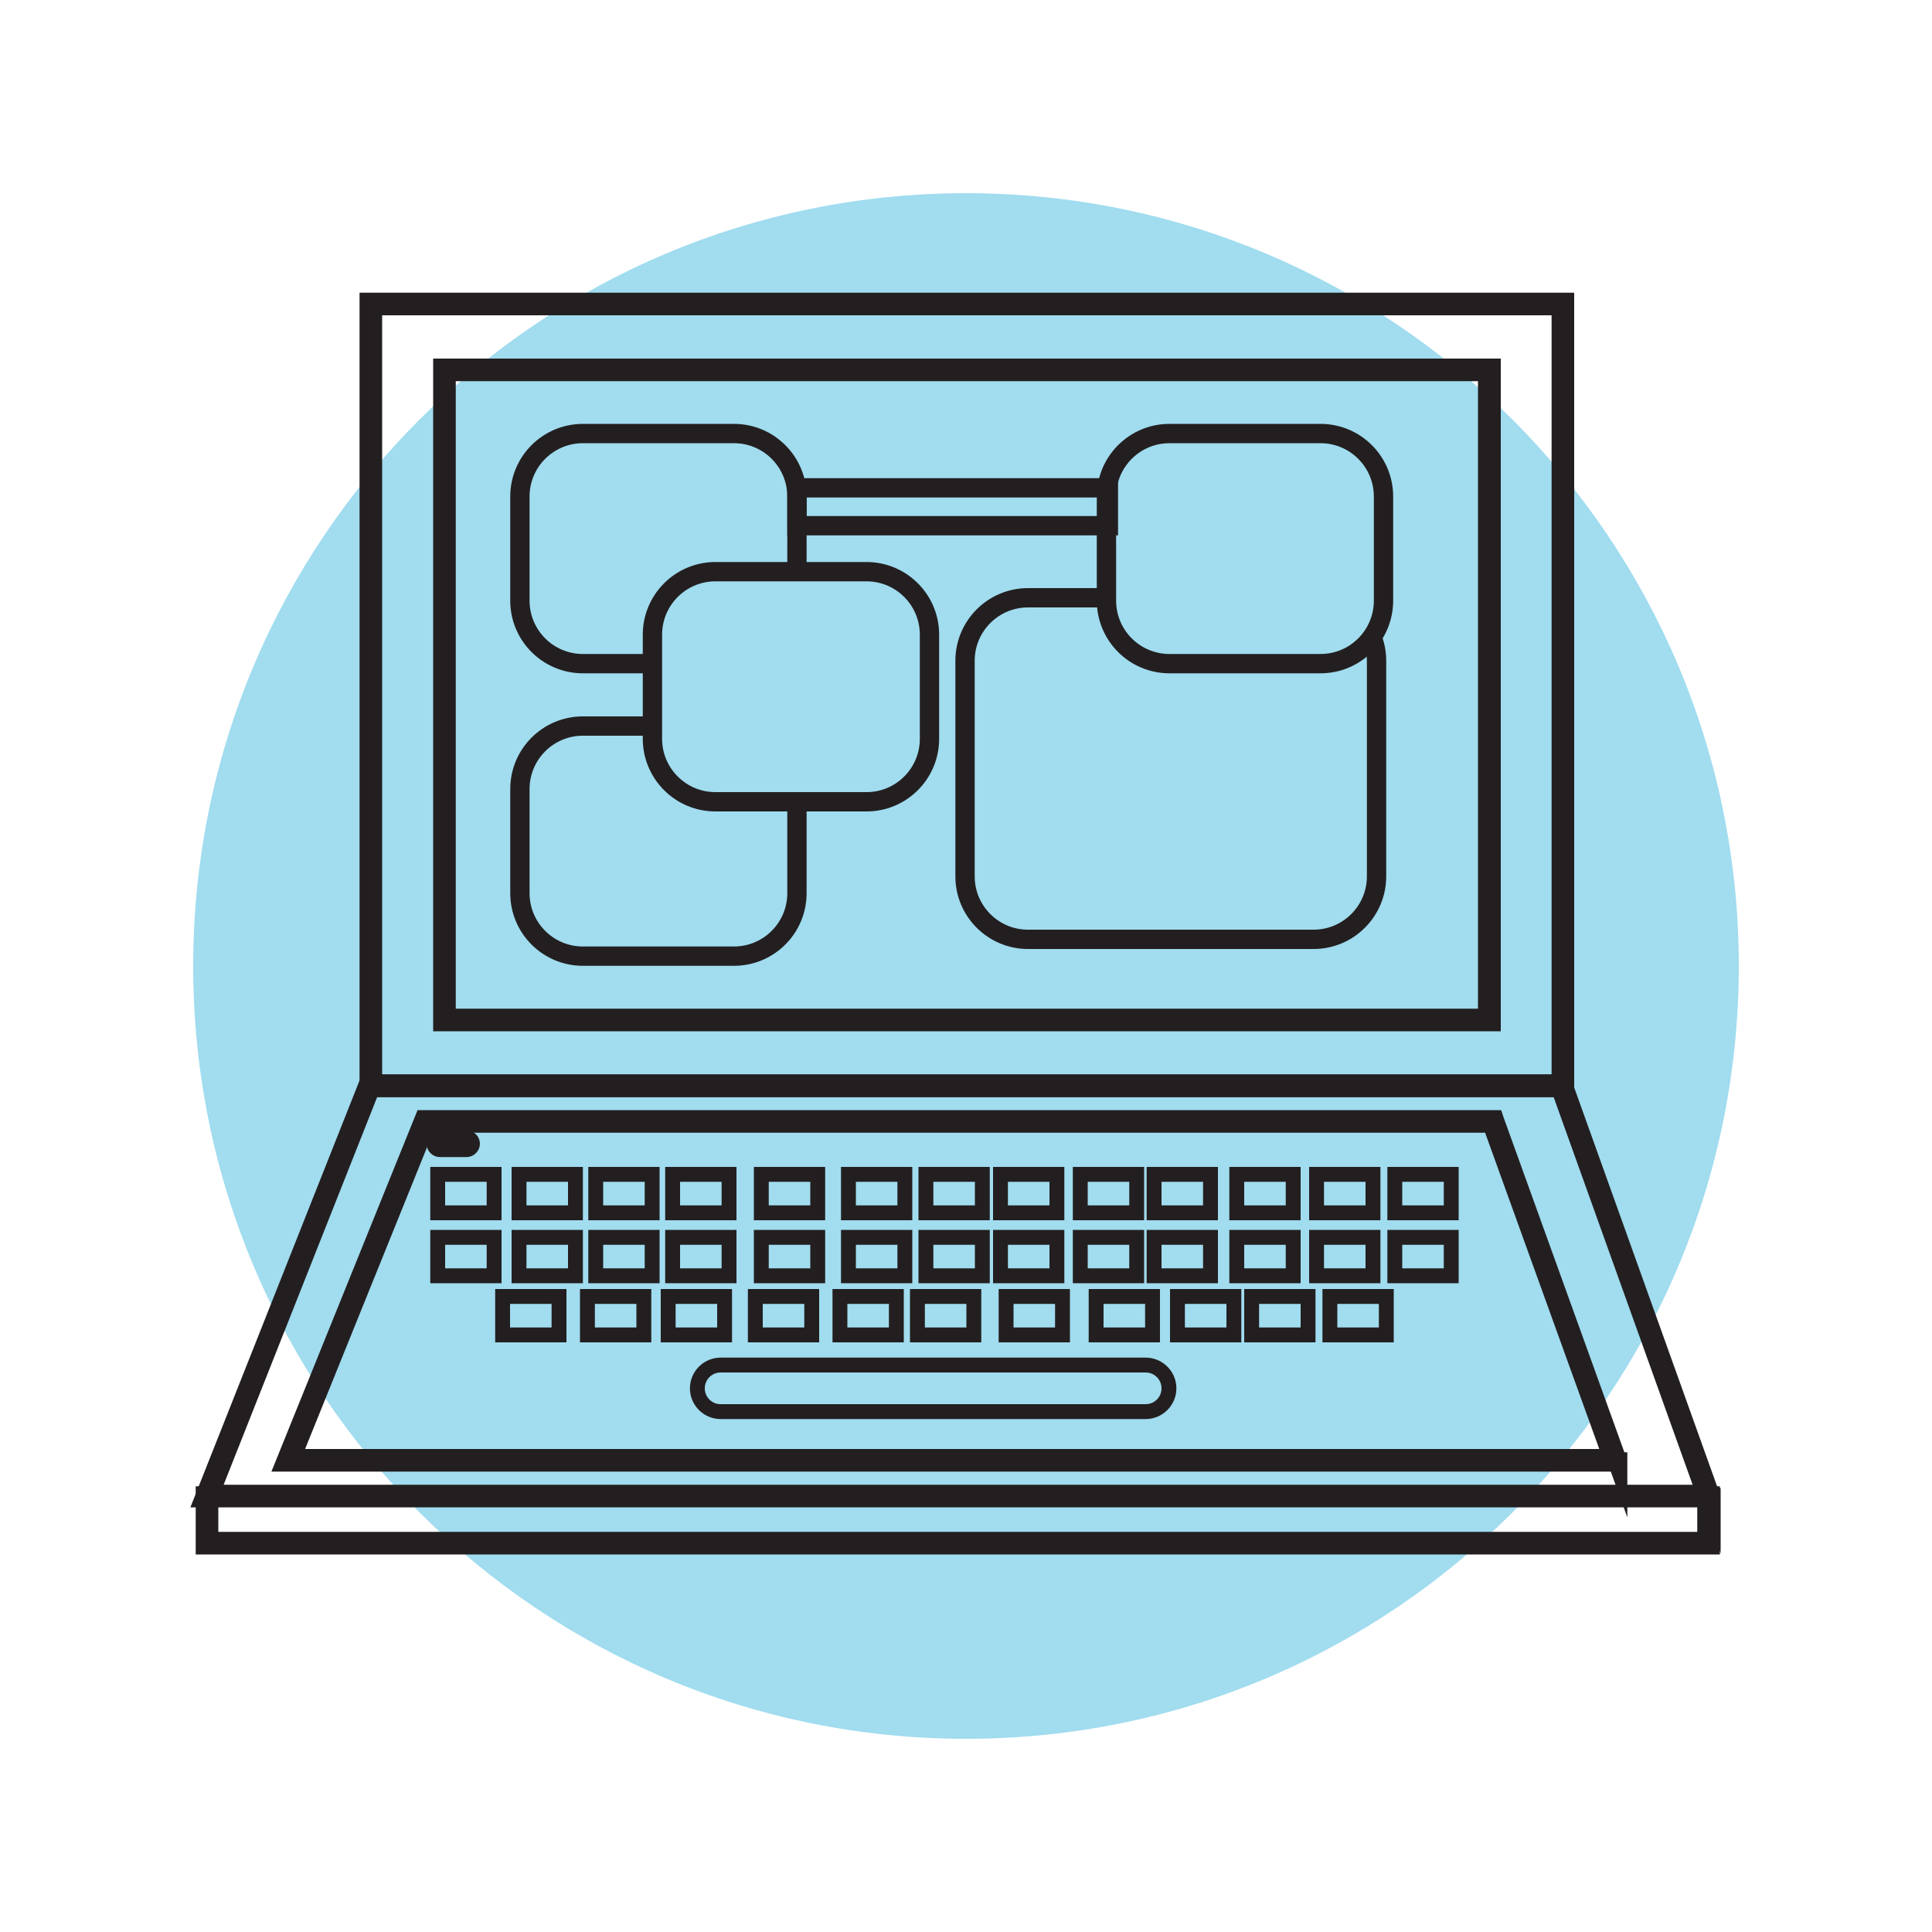 <svg width="100" height="100" viewBox="0 0 100 100" fill="none" xmlns="http://www.w3.org/2000/svg">
<path d="M50 90C72.091 90 90 72.091 90 50C90 27.909 72.091 10 50 10C27.909 10 10 27.909 10 50C10 72.091 27.909 90 50 90Z" fill="#A1DCEF"/>
<path d="M67.99 30.94H53.21C51.41 30.94 49.95 32.4 49.95 34.2V45.36C49.95 47.16 51.41 48.62 53.21 48.62H67.99C69.79 48.62 71.25 47.16 71.25 45.36V34.2C71.25 32.4 69.79 30.94 67.99 30.94Z" stroke="#231F20" stroke-miterlimit="10"/>
<path d="M37.99 37.58H30.17C28.37 37.58 26.91 39.04 26.91 40.84V46.23C26.91 48.031 28.37 49.49 30.17 49.49H37.99C39.791 49.49 41.25 48.031 41.25 46.23V40.84C41.25 39.04 39.791 37.58 37.99 37.58Z" stroke="#231F20" stroke-miterlimit="10"/>
<path d="M37.99 22.44H30.17C28.37 22.44 26.91 23.9 26.91 25.7V31.09C26.91 32.891 28.37 34.35 30.17 34.35H37.99C39.791 34.35 41.25 32.891 41.25 31.09V25.7C41.25 23.9 39.791 22.44 37.99 22.44Z" stroke="#231F20" stroke-miterlimit="10"/>
<path d="M68.35 22.44H60.53C58.73 22.44 57.27 23.9 57.27 25.7V31.09C57.27 32.891 58.73 34.35 60.53 34.35H68.35C70.15 34.35 71.61 32.891 71.61 31.09V25.7C71.61 23.9 70.15 22.44 68.35 22.44Z" fill="#A1DCEF" stroke="#231F20" stroke-miterlimit="10"/>
<path d="M57.37 25.25H41.25V27.21H57.37V25.25Z" stroke="#231F20" stroke-miterlimit="10"/>
<path d="M44.85 29.59H37.03C35.23 29.59 33.77 31.05 33.77 32.85V38.24C33.77 40.041 35.23 41.5 37.03 41.5H44.85C46.651 41.5 48.11 40.041 48.11 38.24V32.85C48.11 31.05 46.651 29.59 44.85 29.59Z" fill="#A1DCEF" stroke="#231F20" stroke-miterlimit="10"/>
<path d="M80.98 56.28H19.11V15.65H80.98V56.28V56.28ZM19.28 56.11H80.81V15.82H19.28V56.11V56.11Z" stroke="#231F20" stroke-miterlimit="10"/>
<path d="M88.56 77.52H10.59L19.07 56.12H80.89L80.91 56.18L88.56 77.53V77.52ZM10.84 77.35H88.32L80.77 56.29H19.18L10.84 77.35V77.35Z" stroke="#231F20" stroke-miterlimit="10"/>
<path d="M77.17 52.88H22.92V19.06H77.18V52.88H77.17ZM23.08 52.71H77V19.23H23.09V52.71H23.08Z" stroke="#231F20" stroke-miterlimit="10"/>
<path d="M83.73 75.67H14.79L21.95 57.96H77.34L77.36 58.02L83.73 75.68V75.67ZM15.05 75.5H83.49L77.22 58.13H22.07L15.05 75.5V75.5Z" stroke="#231F20" stroke-miterlimit="10"/>
<path d="M24.15 59.59H22.77C22.55 59.59 22.38 59.41 22.38 59.2C22.38 58.99 22.56 58.81 22.77 58.81H24.15C24.37 58.81 24.54 58.99 24.54 59.2C24.54 59.41 24.36 59.59 24.15 59.59V59.59ZM22.77 58.98C22.65 58.98 22.55 59.08 22.55 59.2C22.55 59.32 22.65 59.42 22.77 59.42H24.15C24.27 59.42 24.37 59.32 24.37 59.2C24.37 59.08 24.27 58.98 24.15 58.98H22.77Z" stroke="#231F20" stroke-width="0.6" stroke-miterlimit="10"/>
<path d="M29.02 69.18H25.93V67.02H29.02V69.18V69.18ZM26.1 69.01H28.85V67.19H26.1V69.01Z" stroke="#231F20" stroke-width="0.6" stroke-miterlimit="10"/>
<path d="M33.41 69.18H30.32V67.02H33.41V69.18V69.18ZM30.49 69.01H33.24V67.19H30.49V69.01Z" stroke="#231F20" stroke-width="0.6" stroke-miterlimit="10"/>
<path d="M37.59 69.18H34.5V67.02H37.59V69.18V69.18ZM34.67 69.01H37.42V67.19H34.67V69.01Z" stroke="#231F20" stroke-width="0.6" stroke-miterlimit="10"/>
<path d="M42.1 69.18H39.01V67.02H42.1V69.18V69.18ZM39.18 69.01H41.93V67.19H39.18V69.01Z" stroke="#231F20" stroke-width="0.6" stroke-miterlimit="10"/>
<path d="M46.48 69.18H43.39V67.02H46.48V69.18V69.18ZM43.56 69.01H46.31V67.19H43.56V69.01Z" stroke="#231F20" stroke-width="0.6" stroke-miterlimit="10"/>
<path d="M50.49 69.18H47.4V67.02H50.49V69.18V69.18ZM47.57 69.01H50.32V67.19H47.57V69.01Z" stroke="#231F20" stroke-width="0.6" stroke-miterlimit="10"/>
<path d="M55.08 69.18H51.99V67.02H55.08V69.18V69.18ZM52.16 69.01H54.91V67.19H52.16V69.01Z" stroke="#231F20" stroke-width="0.6" stroke-miterlimit="10"/>
<path d="M59.74 69.18H56.65V67.02H59.74V69.18V69.18ZM56.82 69.01H59.57V67.19H56.82V69.01Z" stroke="#231F20" stroke-width="0.6" stroke-miterlimit="10"/>
<path d="M63.95 69.18H60.86V67.02H63.95V69.18V69.18ZM61.03 69.01H63.78V67.19H61.03V69.01Z" stroke="#231F20" stroke-width="0.6" stroke-miterlimit="10"/>
<path d="M67.79 69.18H64.7V67.02H67.79V69.18V69.18ZM64.87 69.01H67.62V67.19H64.87V69.01Z" stroke="#231F20" stroke-width="0.6" stroke-miterlimit="10"/>
<path d="M71.84 69.18H68.75V67.02H71.84V69.18V69.18ZM68.92 69.01H71.67V67.19H68.92V69.01Z" stroke="#231F20" stroke-width="0.6" stroke-miterlimit="10"/>
<path d="M25.66 62.86H22.57V60.7H25.66V62.86ZM22.74 62.69H25.49V60.87H22.74V62.69Z" stroke="#231F20" stroke-width="0.6" stroke-miterlimit="10"/>
<path d="M42.41 62.86H39.32V60.7H42.41V62.86ZM39.49 62.69H42.24V60.87H39.49V62.69Z" stroke="#231F20" stroke-width="0.6" stroke-miterlimit="10"/>
<path d="M75.2 62.86H72.11V60.7H75.2V62.86ZM72.28 62.69H75.03V60.87H72.28V62.69Z" stroke="#231F20" stroke-width="0.6" stroke-miterlimit="10"/>
<path d="M71.15 62.86H68.06V60.7H71.15V62.86V62.86ZM68.23 62.69H70.98V60.87H68.23V62.69Z" stroke="#231F20" stroke-width="0.6" stroke-miterlimit="10"/>
<path d="M67.02 62.86H63.93V60.7H67.02V62.86V62.86ZM64.1 62.69H66.85V60.87H64.1V62.69Z" stroke="#231F20" stroke-width="0.6" stroke-miterlimit="10"/>
<path d="M62.74 62.86H59.65V60.7H62.74V62.86V62.86ZM59.82 62.69H62.57V60.87H59.82V62.69Z" stroke="#231F20" stroke-width="0.6" stroke-miterlimit="10"/>
<path d="M58.92 62.86H55.83V60.7H58.92V62.86ZM56 62.69H58.75V60.87H56V62.69Z" stroke="#231F20" stroke-width="0.6" stroke-miterlimit="10"/>
<path d="M54.79 62.86H51.7V60.7H54.79V62.86V62.86ZM51.87 62.69H54.62V60.87H51.87V62.69Z" stroke="#231F20" stroke-width="0.6" stroke-miterlimit="10"/>
<path d="M50.93 62.86H47.84V60.7H50.93V62.86V62.86ZM48.01 62.69H50.76V60.87H48.01V62.69Z" stroke="#231F20" stroke-width="0.6" stroke-miterlimit="10"/>
<path d="M46.92 62.86H43.83V60.7H46.92V62.86ZM44 62.69H46.75V60.87H44V62.69Z" stroke="#231F20" stroke-width="0.6" stroke-miterlimit="10"/>
<path d="M37.82 62.86H34.73V60.7H37.82V62.86ZM34.9 62.69H37.65V60.87H34.9V62.69Z" stroke="#231F20" stroke-width="0.6" stroke-miterlimit="10"/>
<path d="M33.84 62.86H30.75V60.7H33.84V62.86ZM30.92 62.69H33.67V60.87H30.92V62.69Z" stroke="#231F20" stroke-width="0.6" stroke-miterlimit="10"/>
<path d="M29.87 62.86H26.78V60.7H29.87V62.86ZM26.95 62.69H29.7V60.87H26.95V62.69Z" stroke="#231F20" stroke-width="0.6" stroke-miterlimit="10"/>
<path d="M25.66 66.12H22.57V63.96H25.66V66.12V66.12ZM22.74 65.95H25.49V64.13H22.74V65.95Z" stroke="#231F20" stroke-width="0.6" stroke-miterlimit="10"/>
<path d="M42.41 66.12H39.32V63.96H42.41V66.12V66.12ZM39.49 65.95H42.24V64.13H39.49V65.95Z" stroke="#231F20" stroke-width="0.6" stroke-miterlimit="10"/>
<path d="M75.2 66.12H72.11V63.96H75.2V66.12V66.12ZM72.28 65.95H75.03V64.13H72.28V65.95Z" stroke="#231F20" stroke-width="0.6" stroke-miterlimit="10"/>
<path d="M71.15 66.12H68.06V63.96H71.15V66.12V66.12ZM68.23 65.95H70.98V64.13H68.23V65.95Z" stroke="#231F20" stroke-width="0.6" stroke-miterlimit="10"/>
<path d="M67.02 66.12H63.93V63.96H67.02V66.12V66.12ZM64.1 65.95H66.85V64.13H64.1V65.95Z" stroke="#231F20" stroke-width="0.6" stroke-miterlimit="10"/>
<path d="M62.74 66.12H59.65V63.96H62.74V66.12V66.12ZM59.82 65.95H62.57V64.13H59.82V65.95Z" stroke="#231F20" stroke-width="0.6" stroke-miterlimit="10"/>
<path d="M58.92 66.12H55.83V63.96H58.92V66.12V66.12ZM56 65.95H58.75V64.13H56V65.95Z" stroke="#231F20" stroke-width="0.6" stroke-miterlimit="10"/>
<path d="M54.79 66.12H51.7V63.96H54.79V66.12V66.12ZM51.87 65.95H54.62V64.13H51.87V65.95Z" stroke="#231F20" stroke-width="0.6" stroke-miterlimit="10"/>
<path d="M50.93 66.12H47.84V63.96H50.93V66.12V66.12ZM48.01 65.95H50.76V64.13H48.01V65.95Z" stroke="#231F20" stroke-width="0.6" stroke-miterlimit="10"/>
<path d="M46.92 66.12H43.83V63.96H46.92V66.12V66.12ZM44 65.95H46.75V64.13H44V65.95Z" stroke="#231F20" stroke-width="0.6" stroke-miterlimit="10"/>
<path d="M37.82 66.12H34.73V63.96H37.82V66.12V66.12ZM34.9 65.95H37.65V64.13H34.9V65.95Z" stroke="#231F20" stroke-width="0.6" stroke-miterlimit="10"/>
<path d="M33.84 66.12H30.75V63.96H33.84V66.12V66.12ZM30.92 65.95H33.67V64.13H30.92V65.95Z" stroke="#231F20" stroke-width="0.6" stroke-miterlimit="10"/>
<path d="M29.87 66.12H26.78V63.96H29.87V66.12V66.12ZM26.95 65.95H29.7V64.13H26.95V65.95Z" stroke="#231F20" stroke-width="0.6" stroke-miterlimit="10"/>
<path d="M59.3 73.15H37.3C36.59 73.15 36.01 72.57 36.01 71.86C36.01 71.15 36.59 70.57 37.3 70.57H59.3C60.01 70.57 60.59 71.15 60.59 71.86C60.59 72.57 60.01 73.15 59.3 73.15ZM37.3 70.74C36.68 70.74 36.18 71.24 36.18 71.86C36.18 72.48 36.68 72.98 37.3 72.98H59.3C59.92 72.98 60.42 72.48 60.42 71.86C60.42 71.24 59.92 70.74 59.3 70.74H37.3V70.74Z" stroke="#231F20" stroke-width="0.6" stroke-miterlimit="10"/>
<path d="M88.52 79.96H10.63V77.43H10.8V79.79H88.35V77.43H88.52V79.96Z" stroke="#231F20" stroke-miterlimit="10"/>
</svg>
